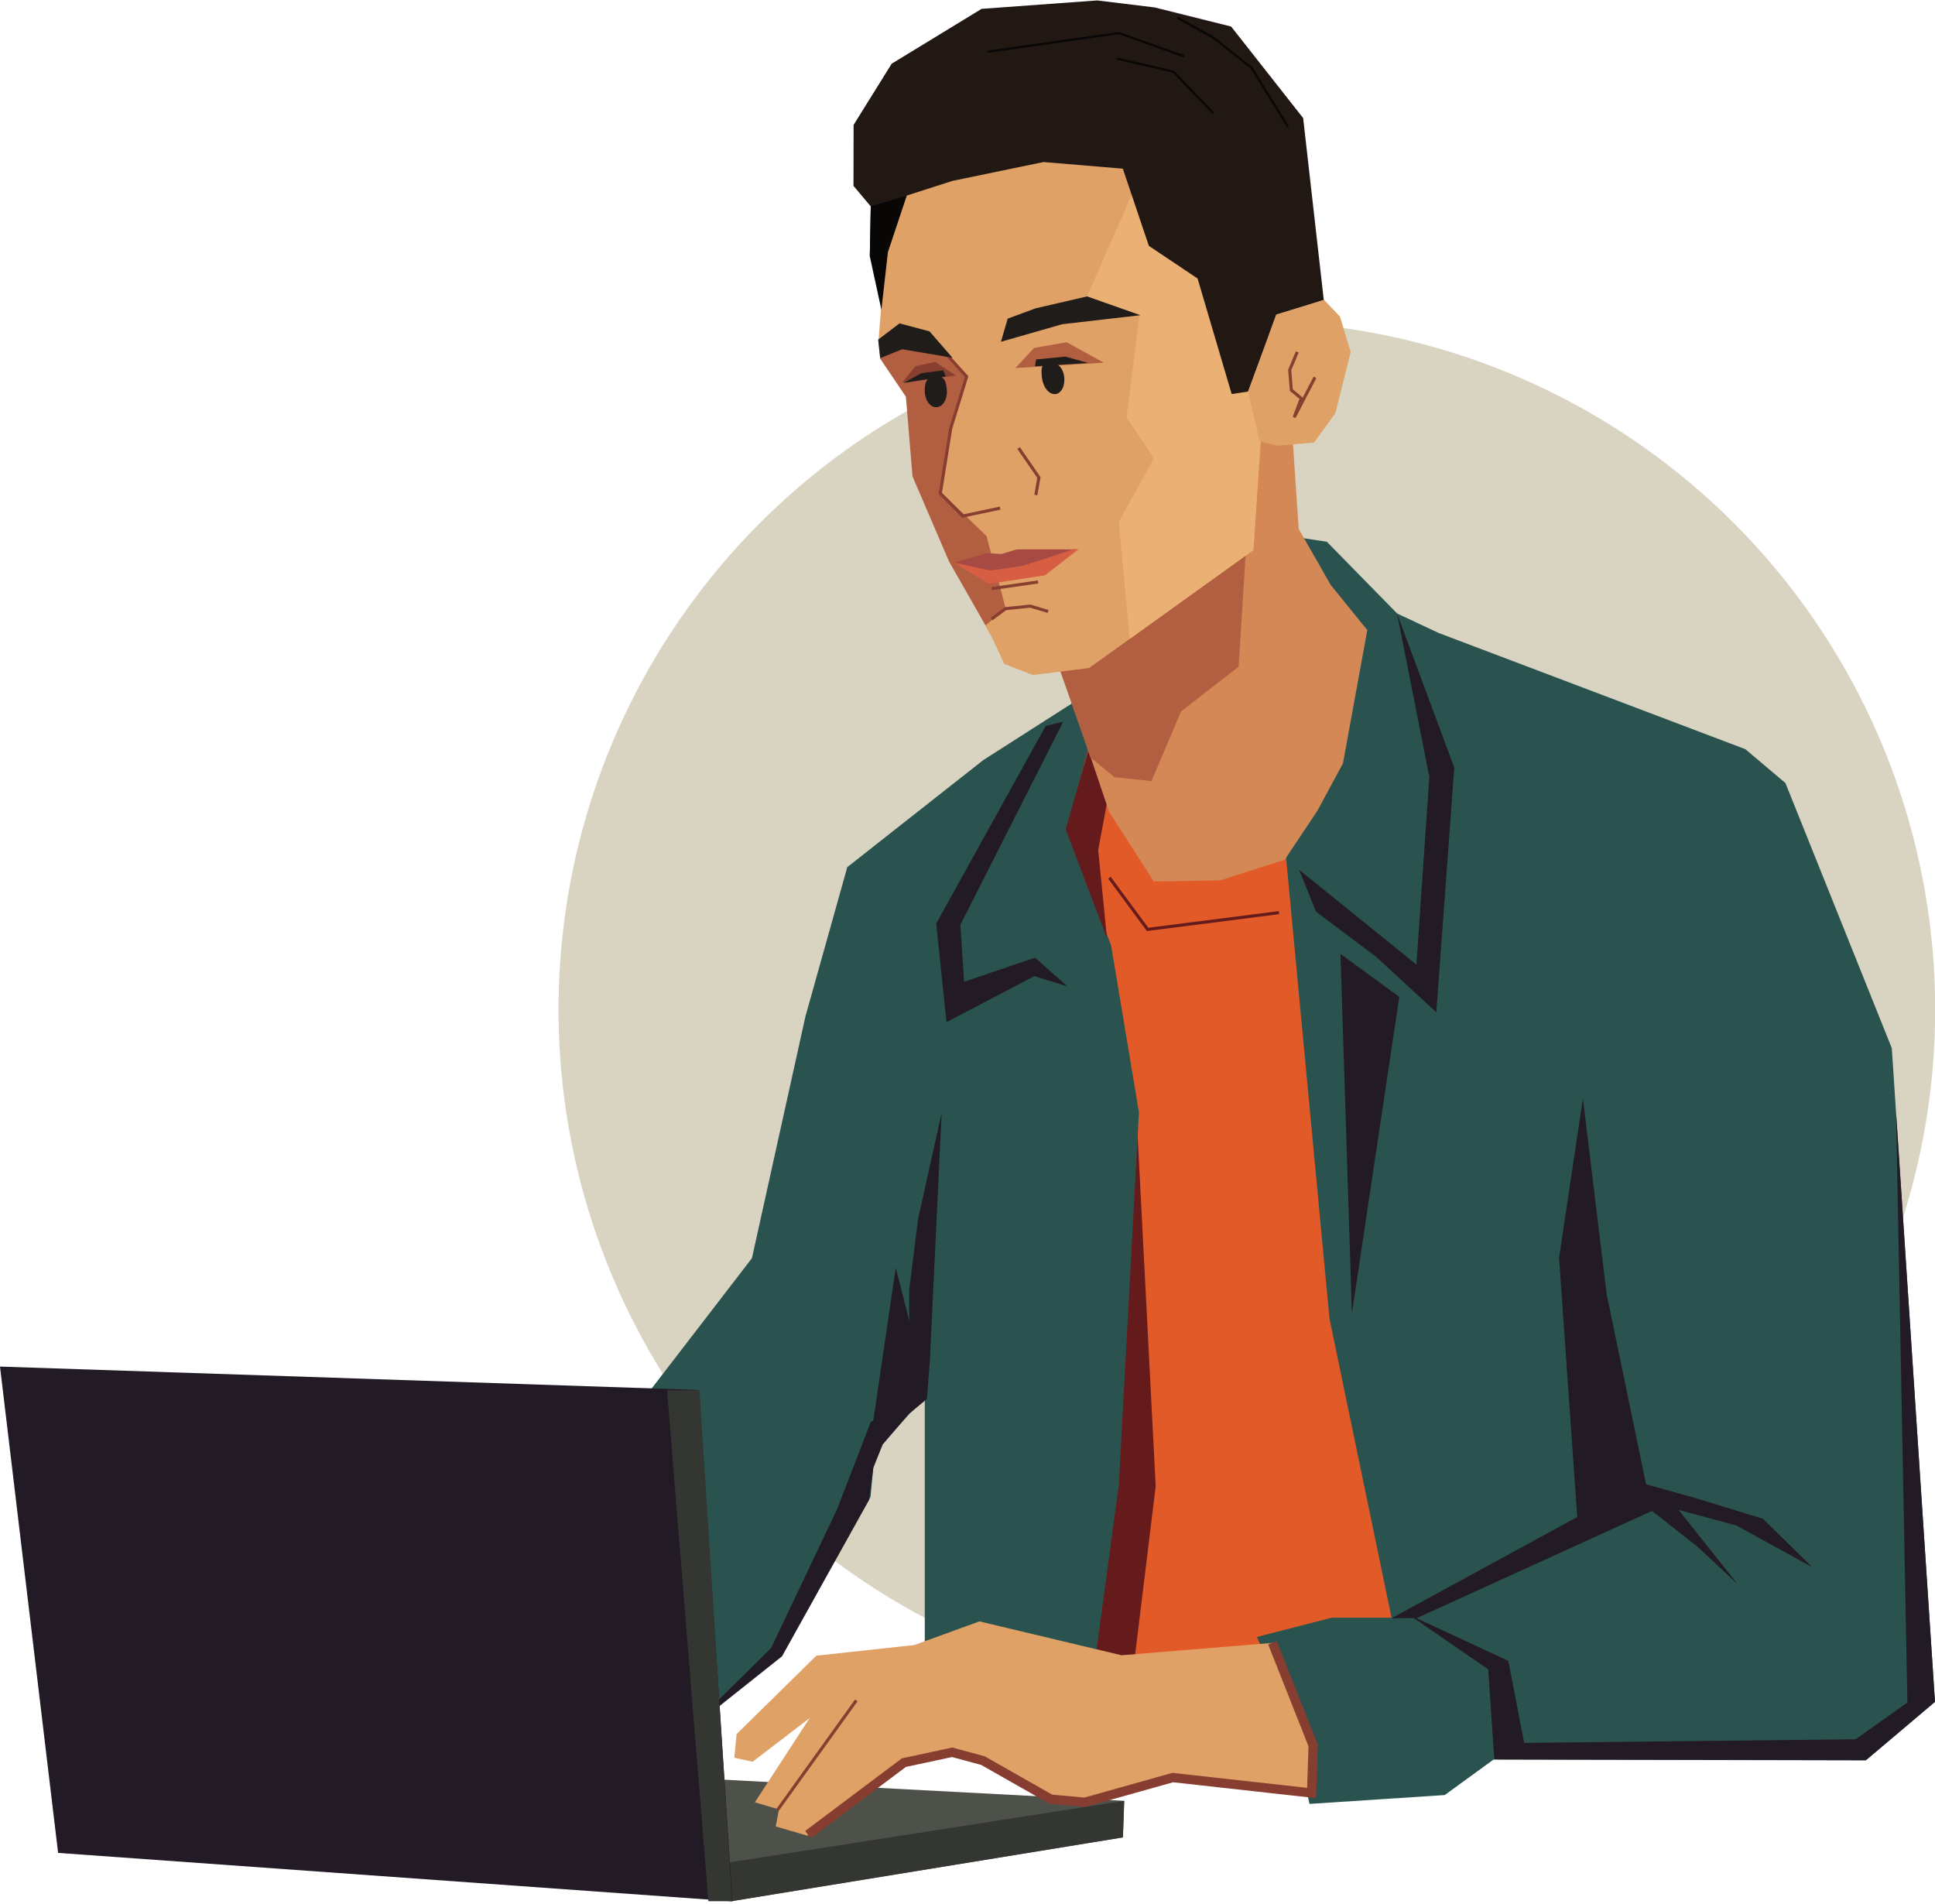 <?xml version="1.0" encoding="utf-8"?>
<svg width="627" height="617" viewBox="0 0 627 617" fill="none" xmlns="http://www.w3.org/2000/svg">
  <ellipse style="fill: rgb(217, 212, 193);" cx="404.018" cy="327.129" rx="223.037" ry="223.037"/>
  <path d="M343.581 547.771L487.954 551.15L431.494 244.235L345.001 239.592L343.581 547.771Z" fill="#E25A27"/>
  <path d="M359.493 284.42L371.854 301.165L414.421 295.73" stroke="#651A1B" style=""/>
  <path d="M366.694 545.33L374.481 481.609L368.252 360.715L347.899 459.223L343.668 541.436L366.694 545.33Z" fill="#651A1B"/>
  <path d="M429.932 175.544L452.737 198.811L466.176 205.105L565.564 242.766L578.547 253.749L613 339.63L626.982 551.446L604.512 570.421L483.946 570.171L468.141 581.662L424.322 584.537L417.401 552.68L407.262 530.439L431.505 524.197H450.901L430.789 427.223L416.747 278.124L427.628 249.25L417.105 173.609L429.932 175.544Z" fill="#2A534F"/>
  <path d="M348.564 227.153L318.587 246.314L274.549 280.985L260.993 329.327L243.649 407.705L205.901 456.748L220.66 562.041L253.532 536.09L282.078 485.053L283.441 470.623L299.658 452.6V548.122L352.972 551.949L362.54 481.144L369.05 360.436L360.038 306.37L345.618 268.972L354.193 236.721L348.564 227.153Z" fill="#2A534F"/>
  <path d="M345.318 268.73L352.972 241.939L358.713 260.118L355.843 275.428L358.713 304.132L345.318 268.73Z" fill="#651A1B"/>
  <path d="M452.695 198.831L471.233 248.744L465.406 328.013L446.032 310.147L426.419 295.406L420.947 281.83L458.961 312.553L463.146 251.752L452.695 198.831Z" fill="#221A25"/>
  <path d="M344.511 233.865L338.838 235.232L303.364 299.255L306.691 331.214L335.164 316.304L345.853 319.627L335.412 310.324L312.401 318.128L311.182 299.701L344.511 233.865Z" fill="#221A25"/>
  <path d="M543.897 489.24L562.706 494.359L587.233 507.827L571.237 492.128L549.501 485.467L533.375 480.959L520.589 419.274L512.914 355.949L505.182 407.55L511.076 491.577L450.885 524.377L459.12 524.314L535.308 489.594L550.146 501.28L563.093 513.368L543.897 489.24Z" fill="#221A25"/>
  <path d="M294.606 458.102V417.995L297.477 395.031L305.131 360.585L301.304 440.88L300.347 453.318L294.606 458.102Z" fill="#221A25"/>
  <path d="M456.449 523.162L482.216 540.922L484.202 570.108L604.659 570.372L627 551.476L614.384 360.49L618.057 551.674L601.283 563.587L493.891 564.765L488.734 538.19L456.449 523.162Z" fill="#221A25"/>
  <path d="M249.833 534.075L271.266 489.014L282.159 460.729L299.39 452.44L286.015 468.079L282.975 475.653L281.633 485.97L253.401 536.707L221.142 562.354" fill="#221A25"/>
  <path d="M237.279 615.962L363.846 595.38L364.279 583.538L178.009 573.705L237.279 615.962Z" fill="#4E514A"/>
  <path d="M237.064 616.072L363.874 595.389L364.282 583.544L236.069 603.53L237.064 616.072Z" fill="#343632"/>
  <path d="M0 442.822L18.826 600.406L237.347 616.093L226.449 450.403L0 442.822Z" fill="#221A25"/>
  <path d="M216.146 450.526L229.542 616.057L237.196 616.057L226.671 450.526L216.146 450.526Z" fill="#343632"/>
  <path d="M425.503 581.118L380.022 576.499L351.581 584.295L340.465 583.286L318.373 570.725L308.265 568.56L292.385 571.734L261.631 594.835L251.364 591.842L252.391 586.317L244.597 584.007L262.355 556.721L243.873 570.869L237.954 569.569L238.676 561.919L264.521 536.51L296.284 533.045L317.363 525.393L363.42 536.366L412.798 532.323L425.503 564.95V581.118Z" fill="#E0A166"/>
  <path d="M252 586.42L277.465 551L252 586.42Z" fill="black"/>
  <path d="M252 586.42L277.465 551" stroke="#873D30" style=""/>
  <path d="M261.797 594.5L292.88 571.164L308.517 567.812L318.5 570.5L340.5 583L351.5 584L380 576L425 581L425.5 565.592L412.318 532.316" stroke="#873D30" style="stroke-width: 3px;"/>
  <path d="M434.354 309.091L453.414 323.035L438.059 425.577L434.354 309.091Z" fill="#221A25"/>
  <path d="M290.261 410.79L282.294 464.95L300.347 450.526L290.261 410.79Z" fill="#221A25"/>
  <path d="M341.629 212.065L351.979 241.109L359.382 263.054L373.892 285.639L395.353 285.283L416.268 278.603L426.898 262.682L435.159 247.377L443.052 204.177L431.196 189.547L420.826 171.375L418.403 135.638L406.92 127.302L341.629 212.065Z" fill="#D48855"/>
  <path d="M382.69 230.541L401.344 216.048L403.92 175.068L362.143 193.296L341.49 211.32L353.302 245.384L361.139 251.842L373.125 253.107L382.69 230.541Z" fill="#B25F41"/>
  <path d="M286.148 91.744L284.689 110.074L285.215 115.902L293.622 128.536L298.429 157.237L306.17 170.638L307.795 181.913L321.454 206.639L325.435 215.141L334.649 218.733L352.898 216.468L406.141 178.243L408.442 138.479L391.828 77.626L363.442 46.513L288.246 49.36L286.148 91.744Z" fill="#E0A166"/>
  <path d="M319.347 202.64L325.881 197.221L319.677 173.707L304.782 159.354L308.29 138.274L313.546 121.966L306.609 114.922L290.481 110.402L285.182 116.175L293.538 128.545L295.681 154.366L307.528 181.967L319.347 202.64Z" fill="#B25F41"/>
  <path d="M370.372 54.75L352.253 96.046L369.176 102.354L365.039 135.229L373.916 148.482L362.531 169.103L366.05 207.041L406.148 178.239L409.541 128.288L384.972 70.462L370.372 54.75Z" fill="#EBB073"/>
  <path d="M286.887 68.458L281.854 83.087L282.137 66.868L276.558 60.227L276.593 40.465L288.938 20.641L318.061 2.869L355.531 0.141L374.164 2.413L398.925 8.599L422.264 38.262L428.951 97.242L413.69 102.05L404.389 126.885L399.103 127.676L388.05 90.247L372.269 79.669L363.832 54.656L338.158 52.504L308.598 58.621L293.808 63.374L287.726 81.534L286.887 68.458Z" fill="#211814"/>
  <path d="M417.385 41.143L405.589 22.02L393.105 12.176L381.524 5.755" stroke="#080706" stroke-width="0.728"/>
  <path d="M383.618 18.244L362.541 10.726L320.1 16.75" stroke="#080706" stroke-width="0.728"/>
  <path d="M393.192 36.754L380.234 23.237L362.026 18.983" stroke="#080706" stroke-width="0.728"/>
  <path d="M285.599 100.383L281.84 83.067L282.169 66.839L293.744 63.402L287.725 81.564L285.599 100.383Z" fill="#080706"/>
  <path d="M304.582 112.486L313.225 122.033L308.057 138.835L304.683 159.867L311.97 167.211L324.069 164.656" stroke="#873D30" style=""/>
  <path d="M330.057 145.185L336.632 154.729L335.645 160.403" stroke="#873D30" style=""/>
  <path d="M408.175 143.035L414.133 144.439L425.836 143.384L432.683 133.927L437.666 114.095L434.2 102.596L429.022 97.16L413.511 101.914L404.422 126.99L408.175 143.035Z" fill="#E0A166"/>
  <path d="M426.095 122.274L419.35 135.24L421.656 129.091L418.44 126.413L417.904 119.878L420.362 114.028" stroke="#883F30" style=""/>
  <path d="M339.611 198.135L333.863 196.403L325.838 197.228L321.305 200.588" stroke="#873D30" style=""/>
  <path d="M309.071 182.304L320.072 179.211L324.451 179.545L329.483 178.023L349.417 178.021L331.437 183.413L321.019 185.121L309.071 182.304Z" fill="#A64A43"/>
  <path d="M309.068 182.302L320.903 184.878L331.385 183.416L347.762 177.985L349.49 177.984L338.564 186.447L320.429 189.179L309.068 182.302Z" fill="#D85E43"/>
  <path d="M321.306 190.741L336.369 188.572" stroke="#883F30" style=""/>
  <path d="M308.612 115.92L292.331 113.168L285.196 116.056L284.551 110.049L291.474 104.785L301.202 107.381L308.612 115.92Z" fill="#201C1A"/>
  <path d="M292.422 123.898L296.607 118.67L303.023 117.26L309.702 121.695L292.422 123.898Z" fill="#883F30"/>
  <path d="M299.659 127.012C299.765 129.814 301.454 132.023 303.432 131.95C305.41 131.875 306.929 129.545 306.824 126.742C306.718 123.939 306.008 121.524 303.05 121.805C300.093 122.085 299.552 124.209 299.659 127.012Z" fill="#201C1A"/>
  <path d="M306.433 121.976L305.642 119.99L298.573 120.93L292.806 124.089L306.433 121.976Z" fill="#201C1A"/>
  <path d="M329.025 119.26L335.057 112.752L345.645 110.899L357.684 117.524L329.025 119.26Z" fill="#B25F41"/>
  <path d="M335.368 118.699L335.731 116.468L345.206 115.558L352.581 117.605L335.368 118.699Z" fill="#201C1A"/>
  <path d="M337.705 122.896C338.192 125.86 340.17 128.003 342.122 127.682C344.075 127.363 345.267 124.699 344.78 121.737C344.295 118.774 342.158 117.221 339.774 117.275C337.392 117.328 337.219 119.934 337.705 122.896Z" fill="#201C1A"/>
  <path d="M324.334 110.75L344.172 105.06L369.527 102.138L352.247 96.05L335.519 99.925L326.522 103.249L324.334 110.75Z" fill="#201C1A"/>
</svg>